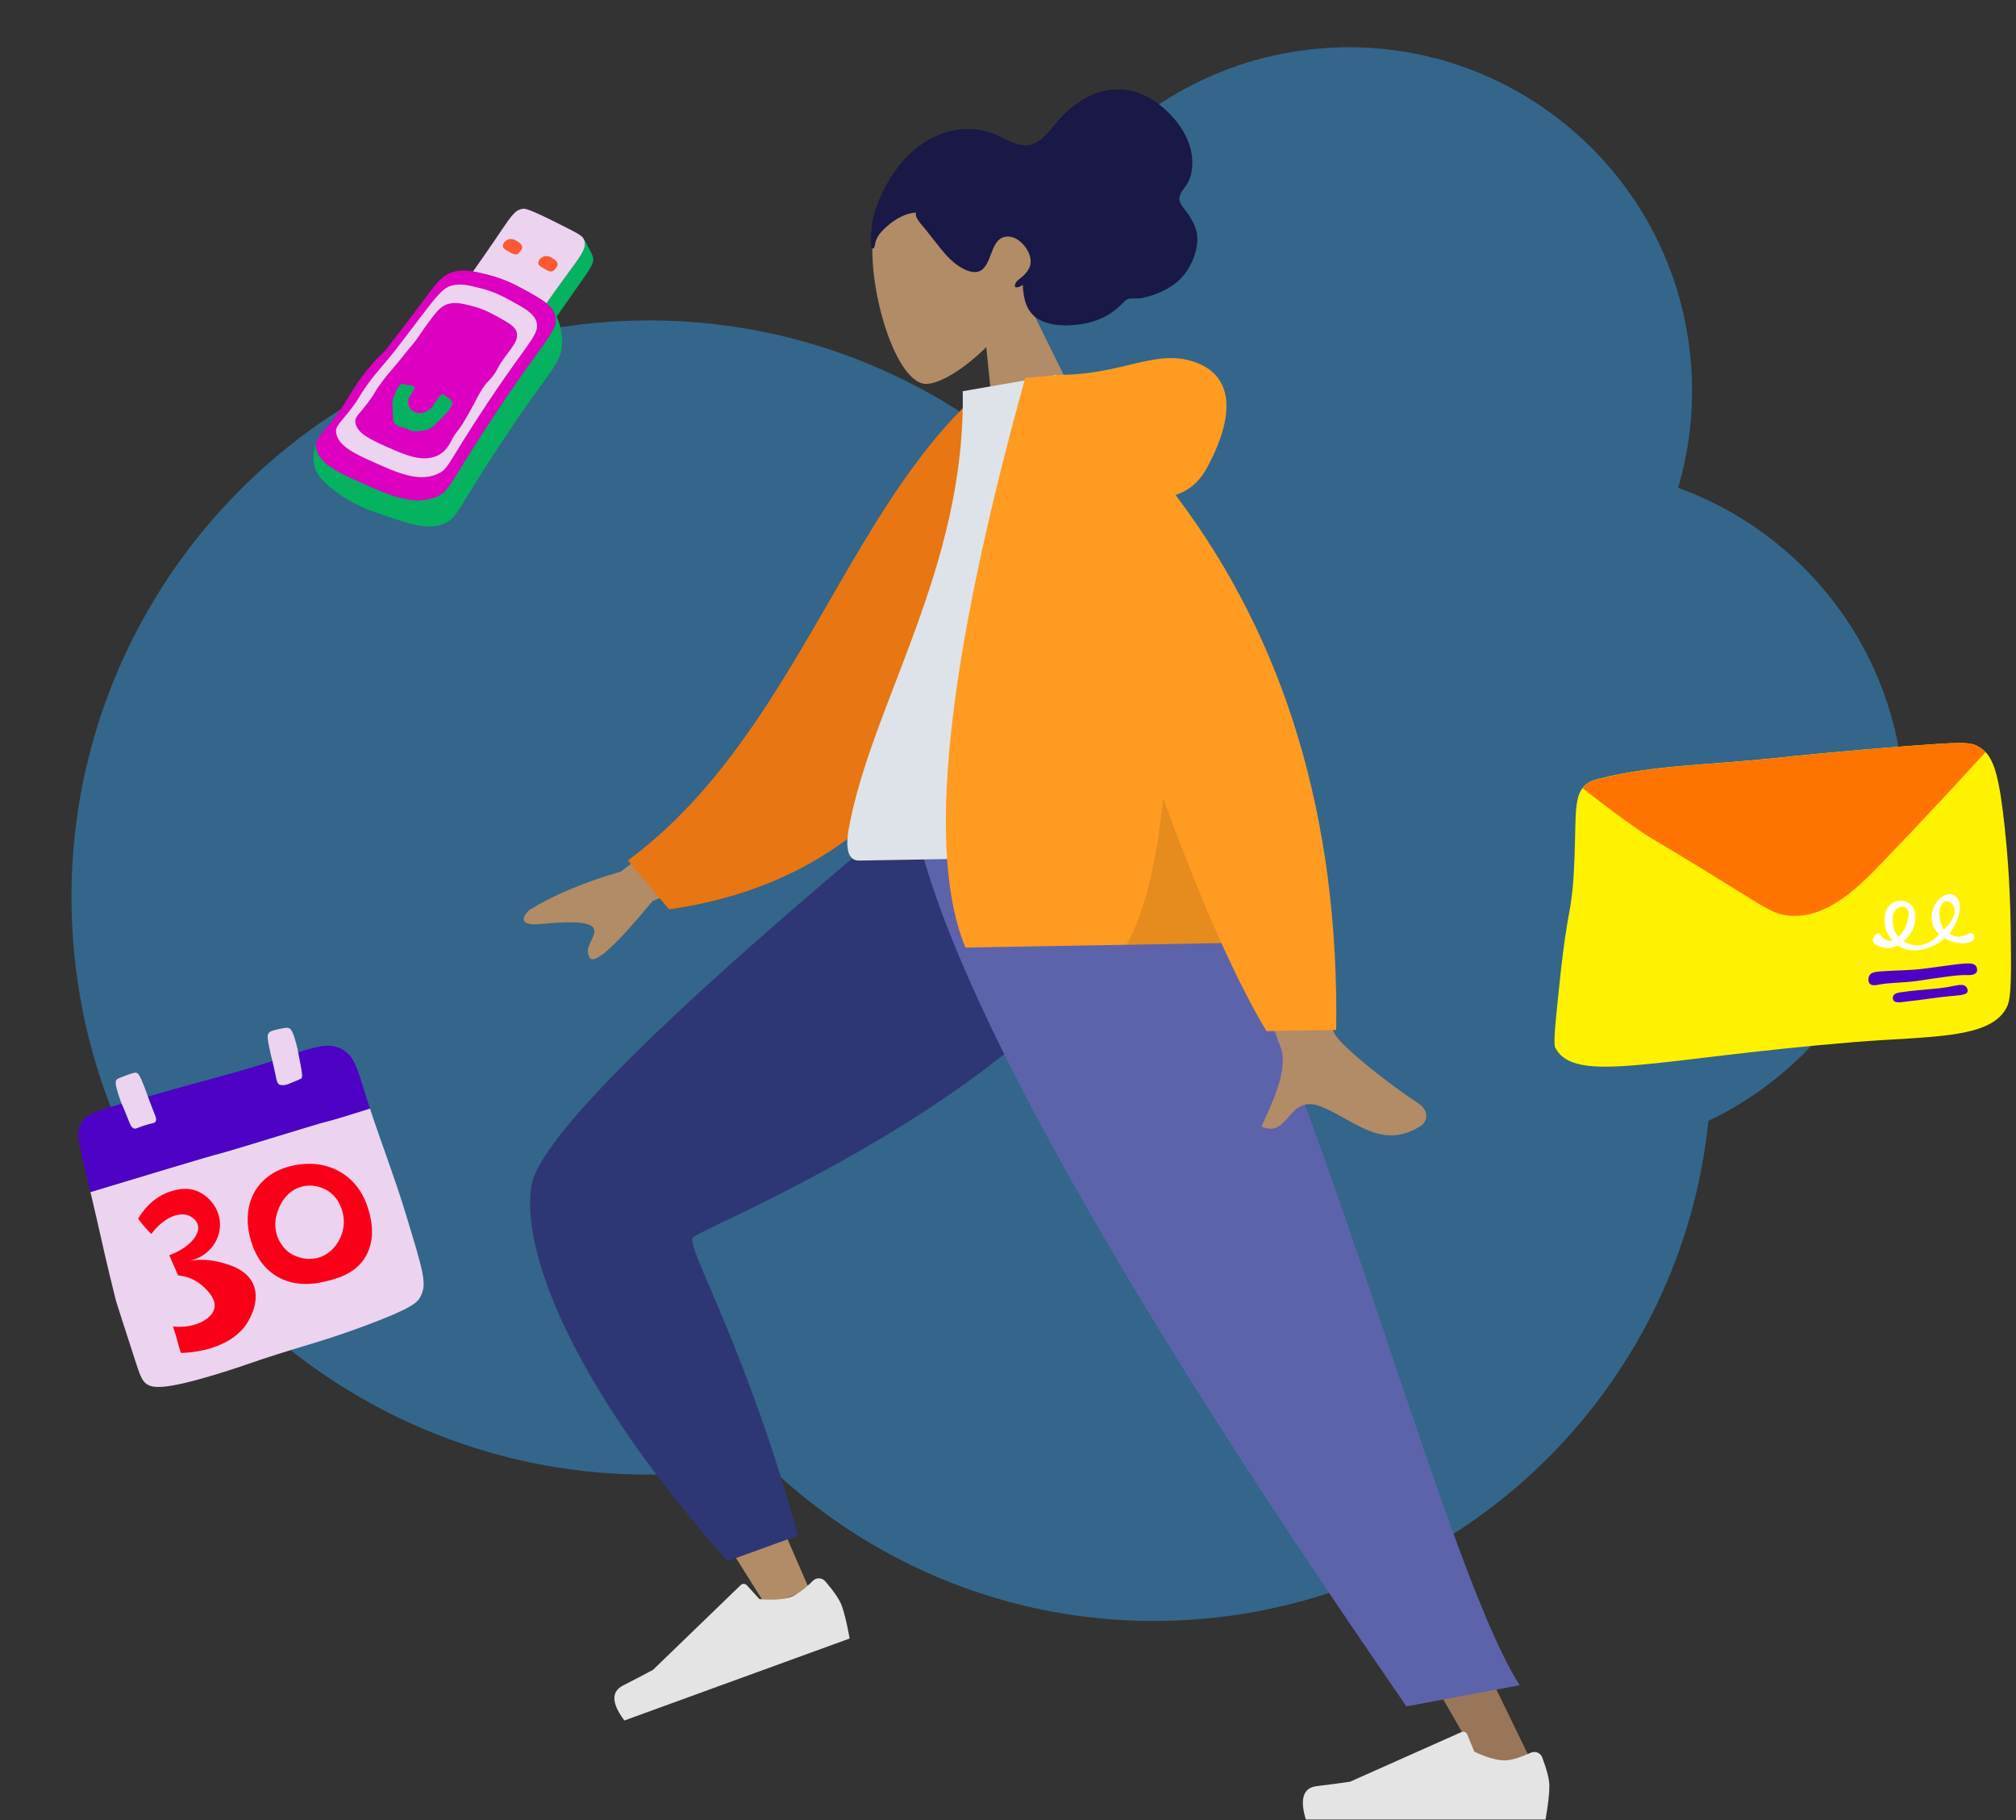 <svg width="463" height="418" viewBox="0 0 463 418" fill="none" xmlns="http://www.w3.org/2000/svg">
<rect x="0" y="0" width="463" height="418" fill="#333333" stroke="none"/>
<path fill-rule="evenodd" clip-rule="evenodd" d="M388.246 82.23C389.231 92.57 388.172 102.632 385.4 112.019C413.132 122.084 434.053 147.373 437.036 178.695C440.269 212.639 421.475 243.604 392.355 257.424C386.316 316.909 338.998 365.82 277.21 371.705C238.268 375.415 201.743 361.254 175.761 335.936C171.108 336.891 166.356 337.606 161.52 338.067C88.655 345.007 23.96 291.565 17.02 218.7C10.08 145.835 63.522 81.14 136.387 74.2C172.195 70.79 206.03 81.962 232.007 102.855C231.694 100.988 231.444 99.097 231.262 97.182C227.133 53.832 258.928 15.343 302.278 11.214C345.628 7.085 384.117 38.88 388.246 82.23Z" fill="#349AE3" fill-opacity="0.5"/>
<path fill-rule="evenodd" clip-rule="evenodd" d="M266.382 185.349C264.622 209.277 151.24 279.726 150.579 281.702C150.285 282.581 162.048 310.351 185.87 365.013L175.959 368.849C139.42 310.959 122.089 278.929 123.966 272.761C126.653 263.929 155.977 234.877 211.938 185.604L266.382 185.349Z" fill="#B28B67"/>
<path fill-rule="evenodd" clip-rule="evenodd" d="M183.262 352.668L167.08 358.536C132.959 320.185 119.584 288.542 122.022 272.42C123.648 261.671 152.871 232.667 209.691 185.408L267.543 185.408C265.569 240.822 160.478 281.913 159.072 284.275C157.666 286.636 171.5 309.764 183.262 352.668Z" fill="#2F3676"/>
<path fill-rule="evenodd" clip-rule="evenodd" d="M189.543 363.182C191.566 365.548 192.825 367.411 193.32 368.771C193.922 370.425 194.525 372.938 195.129 376.312C193.21 377.011 175.965 383.287 143.395 395.142C140.433 391.187 140.336 388.505 143.104 387.096C145.871 385.687 148.161 384.492 149.973 383.509L170.116 364.038C170.504 363.663 171.122 363.674 171.496 364.061C171.503 364.068 171.509 364.075 171.515 364.081L174.426 367.268C177.562 367.543 179.969 367.376 181.645 366.765C183.007 366.27 184.688 365.035 186.688 363.061L186.688 363.061C187.455 362.304 188.691 362.312 189.448 363.079C189.481 363.112 189.512 363.147 189.543 363.182Z" fill="#E4E4E4"/>
<path fill-rule="evenodd" clip-rule="evenodd" d="M253.346 185.349L303.854 306.137L353.497 408.254H341.784L213.644 185.349H253.346Z" fill="#997659"/>
<path fill-rule="evenodd" clip-rule="evenodd" d="M354.197 403.636C355.289 406.551 355.835 408.732 355.835 410.179C355.835 411.939 355.542 414.508 354.956 417.885C352.914 417.885 334.562 417.885 299.902 417.885C298.472 413.155 299.297 410.602 302.38 410.224C305.462 409.847 308.023 409.507 310.061 409.203L335.65 397.796C336.142 397.576 336.719 397.797 336.939 398.29C336.942 398.298 336.946 398.306 336.95 398.315L338.594 402.305C341.448 403.636 343.766 404.302 345.55 404.302C347 404.302 349.002 403.717 351.556 402.546L351.556 402.546C352.536 402.096 353.694 402.527 354.144 403.507C354.163 403.549 354.181 403.592 354.197 403.636Z" fill="#E4E4E4"/>
<path fill-rule="evenodd" clip-rule="evenodd" d="M349.014 387.04L322.989 391.902C302.867 362.433 218.655 241.599 209.422 185.349H267.358C298.192 226.012 329.833 357.084 349.014 387.04Z" fill="#5C63AB"/>
<path fill-rule="evenodd" clip-rule="evenodd" d="M235.276 67.81C238.374 61.645 239.776 54.686 237.544 47.837C231.114 28.103 204.001 39.557 201.041 51.064C198.081 62.572 205.145 88.128 212.69 88.172C215.699 88.189 221.284 84.916 226.503 79.723L229.384 107.676L252.114 102.009L235.276 67.81Z" fill="#B28B67"/>
<path fill-rule="evenodd" clip-rule="evenodd" d="M200.03 56.152C199.928 54.781 200.114 53.185 200.248 51.831C200.421 50.085 200.927 48.424 201.54 46.824C202.696 43.812 204.271 40.96 206.169 38.445C209.636 33.852 214.659 30.449 220.258 29.751C223.086 29.399 226.009 29.772 228.707 30.934C231.144 31.983 233.688 33.789 236.382 33.292C239.313 32.752 241.329 29.567 243.255 27.431C245.427 25.022 247.884 23.048 250.811 21.79C255.713 19.681 260.941 20.196 265.499 23.473C270.35 26.961 274.691 32.767 273.691 39.241C273.505 40.444 273.145 41.509 272.49 42.481C271.89 43.372 270.892 44.409 270.856 45.603C270.818 46.871 272.195 48.152 272.849 49.125C273.784 50.519 274.64 52.015 274.894 53.721C275.31 56.522 274.227 59.566 272.844 61.82C271.436 64.114 269.404 65.735 267.075 66.83C265.52 67.56 263.892 68.155 262.199 68.449C261.359 68.594 260.574 68.549 259.729 68.567C258.908 68.585 258.524 68.898 257.97 69.486C255.395 72.214 252.289 73.795 248.677 74.385C245.629 74.883 242.008 75.024 239.065 73.604C235.798 72.026 235.077 68.906 234.886 65.428C234.294 65.928 232.479 66.598 233.265 64.999C233.577 64.366 234.358 63.945 234.848 63.496C235.419 62.973 235.974 62.343 236.341 61.631C237.822 58.756 234.535 54.475 231.736 54.332C227.578 54.12 228.064 59.753 225.654 61.842C224.269 63.043 222.335 62.356 220.866 61.528C218.899 60.418 217.316 58.693 215.873 56.896C214.685 55.416 213.544 53.899 212.343 52.431C211.782 51.746 209.962 49.866 210.382 48.828C207.477 48.971 204.679 50.88 202.667 52.97C201.836 53.833 201.255 54.702 201.001 55.924C200.947 56.186 200.875 56.942 200.575 57.047C200.015 57.243 200.056 56.496 200.03 56.152Z" fill="#191847"/>
<path fill-rule="evenodd" clip-rule="evenodd" d="M173.283 176.899L142.549 200.19C134.145 202.605 127.14 205.548 121.534 209.022C120.217 210.258 118.643 212.744 124.185 212.222C129.727 211.701 135.58 211.4 136.379 213.27C137.177 215.14 133.858 217.452 135.451 219.966C136.512 221.642 141.313 217.309 149.854 206.966L180.46 193.707L173.283 176.899ZM292.823 175.598L272.43 176.034C285.729 216.265 292.901 237.61 293.948 240.068C296.304 245.597 291.673 254.162 289.709 258.756C296.417 261.603 295.516 250.64 303.98 254.38C311.706 257.794 317.648 264.121 326.407 258.53C327.484 257.843 328.633 255.305 325.717 253.389C318.45 248.615 307.953 240.22 306.505 237.422C304.532 233.607 299.971 212.999 292.823 175.598Z" fill="#B28B67"/>
<path fill-rule="evenodd" clip-rule="evenodd" d="M233.378 91.453L224.914 90.16C194.072 117.622 182.114 169.554 144.212 197.616L153.649 208.849C220.088 199.483 235.49 136.124 233.378 91.453Z" fill="#E87613"/>
<path fill-rule="evenodd" clip-rule="evenodd" d="M272.008 196.342C238.171 196.933 213.281 197.367 197.338 197.646C193.926 197.705 194.483 192.791 194.933 190.309C200.127 161.658 221.812 130.492 221.102 89.85L242.582 86.113C260.895 114.313 267.668 149.308 272.008 196.342Z" fill="#DDE3E9"/>
<path fill-rule="evenodd" clip-rule="evenodd" d="M269.965 113.668C273.078 112.719 275.519 110.589 277.288 107.278C284.913 93.005 281.934 85.273 273.477 82.862C265.019 80.45 257.608 85.85 244.204 86.084C243.475 86.097 242.808 86.154 242.203 86.256L235.467 86.756C217.26 152.335 212.685 195.956 221.74 217.62L280.512 216.594C284.135 224.613 287.586 231.352 290.864 236.813L306.878 236.534C307.539 188.016 295.235 147.061 269.965 113.668Z" fill="#FF9B21"/>
<path fill-rule="evenodd" clip-rule="evenodd" d="M267.129 183.311C265.549 198.732 262.74 209.953 258.701 216.974L280.512 216.594C276.285 207.24 271.825 196.146 267.129 183.311V183.311Z" fill="black" fill-opacity="0.1"/>
<path d="M461.003 231.062C457.561 238.748 443.348 237.91 426.014 239.319C379.968 243.082 361.778 249.198 357.213 240.656C356.731 239.765 357.142 235.699 357.98 227.584C358.176 225.748 358.336 224.125 358.55 222.288C358.854 219.72 359.228 216.492 359.888 212.462C360.423 209.216 360.566 208.966 360.869 206.63C361.225 203.955 361.368 201.869 361.439 200.478C362.099 189.136 361.261 183.893 363.437 181.004C363.686 180.665 363.99 180.362 364.328 180.094C365.22 179.381 366.076 179.131 367.592 178.757C380.361 175.618 391.81 175.814 409.108 173.96L409.197 173.942C410.517 173.799 422.554 172.515 439.086 171.267C449.179 170.5 451.944 170.411 453.673 171.124C454.03 171.267 454.28 171.427 454.654 171.641C455.136 171.944 455.582 172.301 455.992 172.711C458.078 174.887 459.255 179.096 460.414 190.081C460.914 194.807 461.199 198.712 461.377 201.815C461.681 207.147 461.752 211.196 461.77 212.39C461.912 223.376 461.984 228.868 461.003 231.062Z" fill="#FFF200"/>
<path d="M456.01 172.729C448.52 180.95 440.584 189.439 432.184 198.177C426.852 203.723 419.576 211.089 410.856 210.286C407.735 210.001 405.844 208.788 399.906 205.097C377.079 190.919 380.45 193.505 375.884 190.295C372.193 187.709 368.02 184.624 363.472 181.022C363.722 180.683 364.025 180.38 364.364 180.112C365.256 179.399 366.112 179.149 367.628 178.775C380.396 175.636 391.845 175.832 409.144 173.977L409.233 173.96C410.552 173.817 422.59 172.533 439.121 171.285C449.215 170.518 451.979 170.429 453.709 171.142C454.066 171.285 454.315 171.445 454.69 171.659C455.154 171.962 455.599 172.301 456.01 172.729Z" fill="#FF7300"/>
<path d="M439.71 218.258C439.674 218.258 439.639 218.258 439.585 218.258C438.979 218.258 437.588 218.222 436.197 217.384C436.072 217.313 435.947 217.223 435.84 217.152C435.662 217.241 435.412 217.366 435.091 217.473C435.091 217.473 434.913 217.527 434.645 217.598C434.645 217.598 434.146 217.705 433.665 217.723C433.005 217.741 430.33 217.348 430.134 216.064C430.009 215.262 430.883 214.281 431.453 214.352C431.792 214.388 431.756 214.78 432.434 215.351C432.702 215.565 433.397 216.153 434.253 216.064C434.431 216.046 434.574 216.011 434.663 215.975C434.11 215.404 433.254 214.317 432.951 212.765C432.898 212.48 432.256 209.127 434.324 207.593C435.43 206.773 436.732 206.88 436.839 206.898C437.106 206.934 438.123 207.058 438.908 207.843C440.192 209.109 439.888 211.089 439.781 211.82C439.425 214.21 437.659 215.743 437.267 216.082C437.231 216.118 437.213 216.136 437.196 216.153C437.748 216.528 438.658 216.992 439.835 217.116C442.956 217.402 445.114 214.834 445.345 214.548C444.935 214.174 444.293 213.496 443.919 212.462C443.045 210.019 444.204 206.987 446.237 205.828C446.612 205.614 447.468 205.168 448.359 205.4C449.768 205.792 450.16 207.433 450.071 208.699C449.911 210.732 449.055 212.747 447.646 214.406C448.716 215.066 449.59 215.19 450.25 215.101C451.551 214.941 452.283 214.013 452.925 214.37C453.299 214.584 453.477 215.155 453.37 215.565C453.21 216.153 452.479 216.367 452.015 216.51C451.284 216.724 450.624 216.688 449.911 216.581C449.108 216.457 447.913 216.189 446.558 215.529C444.579 217.277 442.1 218.258 439.71 218.258ZM436.839 208.235C436.143 208.235 435.68 208.681 435.519 208.824C434.77 209.519 434.503 210.803 434.77 212.462C434.859 213.015 435.145 214.192 435.947 215.155C436.019 215.101 436.108 215.03 436.215 214.923C436.447 214.709 437.606 213.603 438.087 211.552C438.337 210.465 438.604 209.323 437.962 208.699C437.534 208.235 436.892 208.235 436.839 208.235ZM447.664 207.112C447.575 207.076 447.004 206.862 446.487 207.112C445.328 207.665 445.203 210.108 445.684 211.82C445.898 212.569 446.201 213.14 446.398 213.461C447.325 212.729 447.86 211.963 448.145 211.463C448.609 210.661 449.126 209.751 448.876 208.699C448.805 208.378 448.52 207.433 447.664 207.112Z" fill="white"/>
<path d="M429.438 225.944C428.992 225.48 429.01 224.553 429.384 223.964C429.83 223.287 430.722 223.18 432.559 223.055C435.858 222.841 437.891 222.859 440.12 222.662C440.602 222.627 441.315 222.538 442.724 222.359C450.446 221.378 453.031 220.701 453.834 221.913C454.084 222.288 454.173 222.859 453.959 223.251C453.549 224.018 452.104 223.964 451.605 223.946C449.536 223.893 446.433 224.374 440.191 225.302C437.195 225.748 434.128 225.605 431.168 226.193C430.865 226.247 429.919 226.443 429.438 225.944Z" fill="#4E02C6"/>
<path d="M434.877 229.796C434.663 229.493 434.645 229.029 434.824 228.708C435.127 228.119 435.929 227.995 436.339 227.923C439.014 227.513 442.528 227.246 443.598 227.139C445.238 226.996 446.112 226.907 447.36 226.693C449.536 226.3 450.749 225.872 451.462 226.55C451.765 226.835 451.997 227.37 451.854 227.781C451.587 228.547 450.142 228.565 447.396 228.833C446.594 228.922 444.828 229.1 443.08 229.368C442.082 229.528 440.316 229.742 436.75 230.152C436.197 230.206 435.269 230.313 434.877 229.796Z" fill="#4E02C6"/>
<path d="M132.025 66.737C131.962 66.812 130.575 68.787 129.187 70.8C128.6 71.638 128.075 72.412 127.612 73.088C127.587 72.8 127.525 72.525 127.425 72.237C127.312 71.912 127.175 71.612 127 71.325C126.637 70.737 126.137 70.2 125.475 69.662C126.4 68.312 127.725 66.4 129.75 63.663C133.212 58.975 134.875 57.075 134.187 55.175C134.15 55.075 134.112 54.975 134.062 54.875C134.375 55.312 134.8 56.138 135.237 57C135.775 58.038 136.037 58.562 136.15 58.913C136.625 60.413 135.462 61.862 132.025 66.737Z" fill="#04B25F"/>
<path d="M134.187 55.175C134.15 55.075 134.112 54.975 134.062 54.875C134.05 54.837 134.025 54.812 134.012 54.788C133.912 54.625 133.787 54.475 133.625 54.325C133.087 53.825 132.1 53.312 130.137 52.312C121.312 47.825 120.575 47.812 119.837 47.987C118.037 48.413 117.35 49.7 113.562 55.263C111.587 58.163 109.887 60.587 108.625 62.362C109.75 62.55 110.962 62.862 112.35 63.212C112.7 63.3 113.312 63.462 114.125 63.725C115.375 64.138 117.087 64.8 119.05 65.812C119.225 65.9 119.387 65.987 119.562 66.088C119.725 66.175 119.887 66.263 120.05 66.35C122.475 67.675 124.262 68.662 125.5 69.675C126.425 68.325 127.75 66.412 129.775 63.675C133.212 58.962 134.862 57.075 134.187 55.175Z" fill="#ECD3EF"/>
<path d="M116.837 54.962C116.775 54.987 115.937 55.237 115.612 55.987C115.55 56.125 115.45 56.362 115.512 56.65C115.562 56.925 115.762 57.175 116.525 57.612C117.625 58.237 118.275 58.625 118.85 58.35C119.1 58.225 119.262 58.025 119.45 57.775C119.662 57.5 119.912 57.187 119.925 56.812C119.95 56.15 119.2 55.675 118.85 55.45C118.487 55.2 117.725 54.712 116.837 54.962Z" fill="#FC5832"/>
<path d="M124.963 58.875C124.9 58.9 124.063 59.15 123.738 59.9C123.675 60.038 123.575 60.275 123.638 60.562C123.688 60.837 123.888 61.087 124.65 61.525C125.75 62.15 126.4 62.538 126.975 62.263C127.225 62.138 127.388 61.938 127.575 61.688C127.788 61.413 128.038 61.1 128.05 60.725C128.075 60.062 127.325 59.587 126.975 59.362C126.613 59.112 125.85 58.625 124.963 58.875Z" fill="#FC5832"/>
<path d="M120.6 93.625C117.588 97.962 113.575 103.987 110.6 108.687C104.913 117.65 104.663 119.012 102.175 120.175C98.312 121.962 93.888 120.375 85.075 117.25C85.075 117.25 78.612 114.962 74.162 110.362C73.3 109.475 72.8 108.625 72.487 107.837C72.325 107.437 71.825 106.037 72.037 104.2C72.138 103.362 72.263 102.375 72.625 101.65C72.525 102 72.5 102.35 72.562 102.75C73.112 106.487 77.8 108.575 83.375 111.062C89.35 113.725 95.3 116.387 100.475 113.987C102.963 112.837 103.213 111.462 108.9 102.5C111.875 97.8 115.888 91.762 118.9 87.437C125.8 77.525 128.425 75.25 127.413 72.25C127.3 71.925 127.163 71.625 126.988 71.337C128.213 72.9 129.088 75.775 129.1 78.45C129.138 82.75 126.863 84.625 120.6 93.625Z" fill="#04B25F"/>
<path d="M127.612 73.088C127.587 72.8 127.525 72.525 127.425 72.237C127.312 71.912 127.175 71.612 127 71.325C126.637 70.737 126.137 70.2 125.475 69.662C124.15 68.588 122.212 67.525 119.537 66.075C116.075 64.188 113.275 63.438 112.325 63.188C110.937 62.837 109.712 62.525 108.6 62.337C106.975 62.062 105.55 62.025 104.062 62.462C101.4 63.237 100.187 65.05 96.25 70.338C94.6 72.55 91.938 76.088 88.45 80.55C88.45 80.55 84.088 84.338 80.412 90.588C76.062 97.963 73.188 99.713 72.625 101.625C72.525 101.975 72.5 102.325 72.562 102.725C73.112 106.463 77.8 108.55 83.375 111.038C89.35 113.7 95.3 116.363 100.475 113.963C102.962 112.813 103.212 111.438 108.9 102.475C111.875 97.775 115.887 91.737 118.9 87.412C125.15 78.463 127.9 75.737 127.612 73.088Z" fill="#DD00C1"/>
<path d="M123.175 73.812C122.525 71.888 120.462 70.763 116.562 68.65C113.662 67.075 111.312 66.438 110.525 66.237C107.662 65.513 105.687 65.013 103.6 65.625C101.712 66.175 100.137 68.2 97.05 72.225C91.188 79.888 91.7 79.312 90.513 80.787C87.225 84.875 86.2 85.688 83.775 89.2C82.425 91.138 82.638 91.25 80.812 93.675C78.325 96.975 76.963 97.787 77.2 99.375C77.662 102.5 81.588 104.263 86.263 106.35C91.275 108.588 96.263 110.813 100.6 108.8C102.687 107.838 102.887 106.688 107.662 99.175C110.162 95.237 113.512 90.175 116.05 86.55C121.812 78.237 124.025 76.312 123.175 73.812ZM112.95 86.688C112.5 87.225 112.137 87.588 112.025 87.688C110.312 89.362 108.95 92.975 106.462 96.987C104.887 99.537 104.9 98.95 103.95 100.688C103.325 101.838 102.737 103.163 101.287 104.163C101.287 104.163 100.912 104.438 100.487 104.638C96.987 106.263 92.963 104.463 88.925 102.663C85.15 100.975 81.987 99.562 81.612 97.037C81.425 95.75 82.525 95.1 84.525 92.438C86 90.475 85.825 90.4 86.912 88.838C88.875 86.013 89.7 85.35 92.35 82.05C92.5 81.875 92.588 81.737 92.8 81.487C93.862 80.162 94.675 79.225 94.875 78.975C96.037 77.612 96.475 76.7 97.612 75.138C99.912 71.987 101.037 70.35 102.9 69.812C104.587 69.312 106.187 69.725 108.487 70.3C109.125 70.463 111.025 70.975 113.362 72.25C116.687 74.062 118.375 74.938 118.687 76.412C119.225 78.838 116.187 81.013 114.337 84.537C114.212 84.812 113.762 85.688 112.95 86.688Z" fill="#ECD3EF"/>
<path d="M92.263 88.162C91.975 88.225 91.662 88.438 91.088 89.625C90.562 90.725 90.15 91.562 90.088 92.787C90.05 93.388 90.15 93.125 90.213 94.638C90.275 96.188 90.175 96.675 90.575 97.2C90.912 97.65 91.438 97.875 91.65 97.963C92.188 98.188 92.35 98.075 93.025 98.287C93.763 98.513 93.812 98.725 94.388 98.925C94.938 99.112 95.375 99.075 96.25 98.987C97.15 98.912 98 98.838 98.875 98.35C99.15 98.2 99.3 98.075 100.187 97.237C102.275 95.263 102.612 94.85 102.912 94.438C103.55 93.562 104.1 92.787 103.825 92.162C103.737 91.975 103.45 91.75 102.862 91.312C102.2 90.812 101.875 90.562 101.625 90.562C101.3 90.562 101.05 90.812 100.212 92.013C99.25 93.388 99.412 93.325 99.125 93.625C99.05 93.7 97.662 95.138 95.9 94.812C95.638 94.763 94.925 94.625 94.375 94.013C93.787 93.35 93.575 92.325 93.85 91.525C94.05 90.95 94.388 90.85 94.925 89.713C95.2 89.112 95.2 88.963 95.138 88.838C94.975 88.513 94.487 88.625 93.2 88.338C92.575 88.188 92.5 88.1 92.263 88.162Z" fill="#04B25F"/>
<g clip-path="url(#clip0_1_717)">
<path d="M96.493 297.931C95.824 299.116 94.705 300.486 83.25 304.703C72.124 308.797 68.598 309.206 55.822 313.654C55.822 313.654 53.388 314.507 49.891 315.564C37.245 319.43 34.897 318.755 33.576 317.799C32.543 317.047 32.026 315.484 31.028 312.398C28.195 303.674 26.789 299.308 26.652 298.806C24.604 290.681 23.412 285.254 22.327 280.439C21.748 277.91 21.24 275.7 20.773 273.757C30.72 270.747 48.57 265.365 50.293 264.964C52.715 264.405 72.911 258.043 75.031 257.574C76.476 257.256 81.764 255.601 84.958 254.583C87.614 262.629 90.683 270.538 93.142 278.642C97.305 292.323 98.16 294.933 96.493 297.931Z" fill="#ECD3EF"/>
<path d="M84.961 254.595C81.768 255.612 76.491 257.264 75.034 257.586C72.914 258.055 52.718 264.416 50.297 264.975C48.561 265.38 30.724 270.759 20.776 273.768C17.933 261.713 17.34 260.236 18.656 257.962C19.843 255.89 21.333 255.344 27.956 253.505C28.212 254.11 28.504 254.705 29.244 256.592C29.918 258.297 30.145 258.974 30.782 259.163C31.283 259.316 31.526 258.991 33.003 258.525C35.103 257.86 35.404 258.022 35.692 257.633C36.176 256.971 35.528 256.154 34.264 252.643C34.144 252.325 34.053 252.062 33.972 251.834C35.219 251.486 36.571 251.108 38.046 250.68C46.223 248.338 54.501 246.333 62.572 243.682C62.602 243.824 62.647 243.975 62.688 244.152C63.557 247.782 63.463 248.82 64.231 249.108C64.276 249.132 64.326 249.13 64.421 249.152C65.334 249.334 66.087 249.021 66.882 248.682C69.128 247.746 69.162 247.736 69.247 247.597C69.493 247.195 69.344 246.356 69.048 244.689C68.884 243.804 68.838 243.691 68.642 242.613C68.581 242.24 68.533 241.952 68.484 241.701C73.314 240.119 76.046 239.543 78.651 241.038C81.347 242.581 82.043 245.29 83.806 250.938C84.176 252.178 84.563 253.388 84.961 254.595Z" fill="#4E02C6"/>
<path d="M34.256 252.658C34.136 252.34 34.045 252.077 33.964 251.849C33.747 251.207 33.585 250.75 33.221 249.785C32.096 246.864 31.739 246.516 31.319 246.376C30.944 246.261 30.134 246.553 28.52 247.149C26.986 247.721 26.855 247.874 26.763 247.99C26.475 248.379 26.384 248.961 27.374 251.936C27.629 252.706 27.788 253.113 27.956 253.505C28.212 254.11 28.504 254.705 29.244 256.592C29.918 258.297 30.145 258.974 30.782 259.163C31.283 259.316 31.526 258.991 33.003 258.525C35.103 257.86 35.404 258.022 35.692 257.633C36.183 256.994 35.531 256.166 34.256 252.658Z" fill="#ECD3EF"/>
<path d="M66.396 236.151C65.917 235.94 65.361 236.068 64.233 236.304C62.799 236.619 62.086 236.769 61.69 237.304C61.383 237.711 61.327 238.245 61.969 241.198C62.219 242.373 62.355 242.825 62.576 243.693C62.606 243.836 62.651 243.987 62.691 244.164C63.561 247.793 63.467 248.831 64.235 249.12C64.28 249.144 64.33 249.142 64.425 249.164C65.338 249.346 66.09 249.033 66.885 248.694C69.131 247.758 69.166 247.748 69.251 247.609C69.497 247.207 69.347 246.368 69.051 244.701C68.888 243.815 68.842 243.703 68.646 242.625C68.585 242.252 68.537 241.963 68.487 241.713C68.397 241.159 68.314 240.754 68.058 239.77C67.239 236.732 66.819 236.34 66.396 236.151Z" fill="#ECD3EF"/>
<path d="M31.73 279.877C32.474 278.607 34.868 274.912 39.393 273.573C40.552 273.227 42.619 272.622 44.932 273.434C47.987 274.491 50.612 277.697 50.528 281.472C50.43 285.415 47.412 288.88 43.271 289.599C44.795 289.333 47.263 289.101 50.135 289.796C52.247 290.314 56.521 291.349 58.122 294.848C59.726 298.358 57.683 302.214 57.22 303.072C53.233 310.563 42.346 310.722 41.549 310.72C41.437 310.387 41.277 309.892 41.093 309.278C40.837 308.42 40.708 307.903 40.553 307.343C40.378 306.714 40.116 305.794 39.727 304.661C45.016 305.164 48.911 302.776 49.282 300.253C49.691 297.48 45.758 294.715 45.552 294.574C43.743 293.335 41.904 293.013 40.904 292.92C40.229 291.379 39.554 289.838 38.868 288.301C43.446 286.592 45.94 283.613 45.468 281.443C45.154 280.009 43.614 279.295 43.482 279.233C41.093 278.166 37.472 279.74 34.754 283.406C34.208 282.887 33.637 282.288 33.065 281.6C32.548 281.009 32.111 280.433 31.73 279.877Z" fill="#FA0018"/>
<path d="M84.551 277.609C84.12 276.21 82.923 272.54 79.263 269.883C74.75 266.61 69.732 267.225 67.926 267.563C66.551 267.822 62.104 268.658 59.188 272.635C55.249 278.004 57.471 284.512 57.831 285.591C58.312 286.988 59.528 290.425 62.995 292.774C67.885 296.085 73.462 294.634 75.338 294.15C77.553 293.576 81.335 292.585 83.678 289.057C86.68 284.524 85.04 279.206 84.551 277.609ZM78.888 279.49C79.278 282.404 78.038 284.593 77.691 285.164C77.251 285.889 76.046 287.814 73.549 288.712C70.011 289.971 66.956 288.029 66.705 287.865C64.437 286.358 63.685 284.095 63.461 283.177C62.91 280.993 63.452 279.215 63.678 278.491C63.911 277.752 65.17 273.765 69.076 272.598C71.974 271.732 74.423 272.996 74.799 273.199C78.164 274.997 78.781 278.626 78.888 279.49Z" fill="#FA0018"/>
</g>
<defs>
<clipPath id="clip0_1_717">
<rect width="72.589" height="72.589" fill="white" transform="translate(11 251.776) rotate(-16.632)"/>
</clipPath>
</defs>
</svg>
